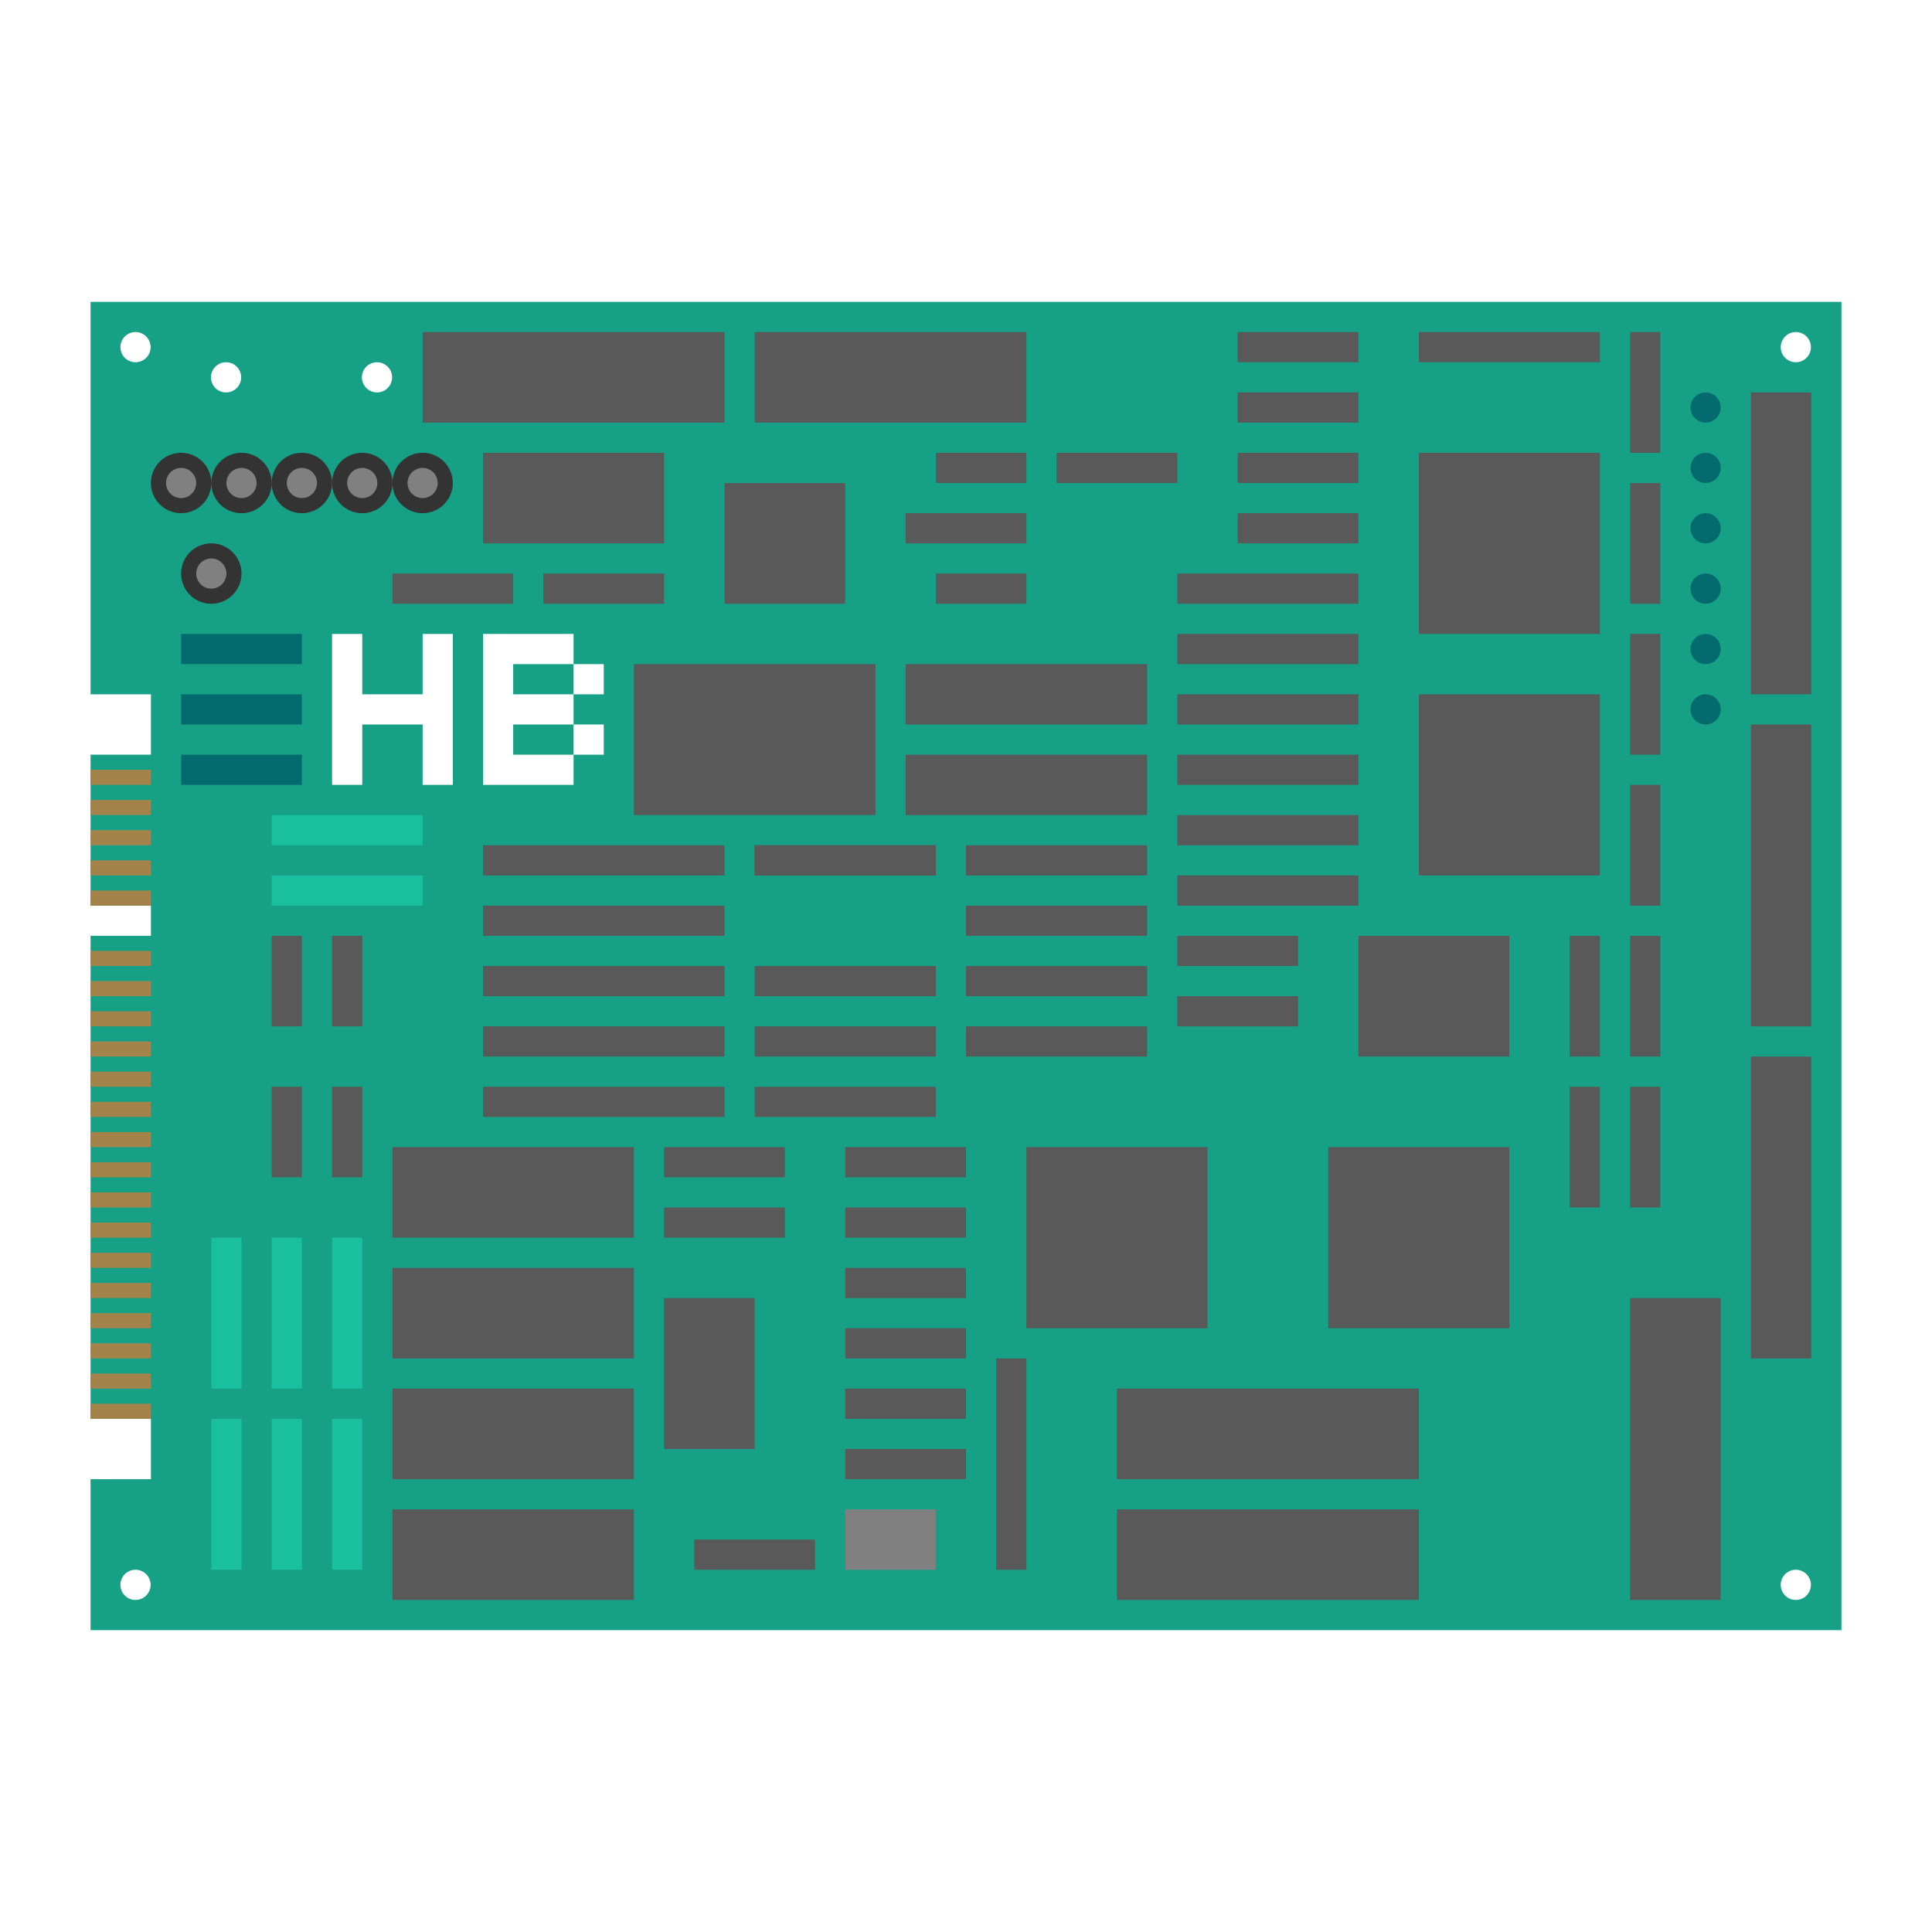 <svg xmlns="http://www.w3.org/2000/svg" xml:space="preserve" viewBox="0 0 256 256"><path d="M252 32H4v192h248z" style="opacity:.5;fill:#fff"/><path d="M12 40v52h8v8h-8v20h8v4h-8v64h8v8h-8v20h232V40zm6 172a2 2 0 1 1-.001-3.999A2 2 0 0 1 18 212m0-164a2 2 0 1 1-.001-3.999A2 2 0 0 1 18 48m12 4a2 2 0 1 1-.001-3.999A2 2 0 0 1 30 52m20 0a2 2 0 1 1-.001-3.999A2 2 0 0 1 50 52m188 160a2 2 0 1 1-.001-3.999A2 2 0 0 1 238 212m0-164a2 2 0 1 1-.001-3.999A2 2 0 0 1 238 48" style="fill:#16a085"/><path d="M56 44h40v12H56zm44 0h36v12h-36zm88 16h24v24h-24zm0 32h24v24h-24zm-52 60h24v24h-24zm40 0h24v24h-24zm4-28h20v16h-20zM84 88h32v20H84zm36 0h32v8h-32zm0 12h32v8h-32zm-68 52h32v12H52zm0 16h32v12H52zm0 16h32v12H52zm0 16h32v12H52zm96-16h40v12h-40zm0 16h40v12h-40zm68-28h12v40h-12zm16-32h8v40h-8zm0-44h8v40h-8zm0-44h8v40h-8zM88 172h12v20H88zm0-12h16v4H88zm24 0h16v4h-16zm0 8h16v4h-16zm0 8h16v4h-16zm0 8h16v4h-16zm0 8h16v4h-16z" style="fill:#595959"/><path d="M112 200h12v8h-12z" style="fill:gray"/><path d="M132 180h4v28h-4zm-40 24h16v4H92zm-4-52h16v4H88zm24 0h16v4h-16zm-76-28h4v12h-4zm8 0h4v12h-4zm-8 20h4v12h-4zm8 0h4v12h-4z" style="fill:#595959"/><path d="M28 164h4v20h-4zm8 0h4v20h-4zm8 0h4v20h-4zm-16 24h4v20h-4zm8 0h4v20h-4zm8 0h4v20h-4z" style="fill:#1abf9f"/><path d="M64 60h24v12H64zM52 76h16v4H52zm20 0h16v4H72zm24-12h16v16H96zm24 4h16v4h-16zm4 8h12v4h-12zm0-16h12v4h-12zm16 0h16v4h-16zm24-16h16v4h-16zm0 8h16v4h-16zm0 8h16v4h-16zm0 8h16v4h-16zm-8 8h24v4h-24zm0 8h24v4h-24zm0 8h24v4h-24zm0 8h24v4h-24zm0 8h24v4h-24zm-28 4h24v4h-24zm-28 0h24v4h-24zm-36 0h32v4H64zm64 8h24v4h-24z" style="fill:#595959"/><path d="M100 112h24v4h-24zm-36 8h32v4H64zm64 8h24v4h-24zm-28 0h24v4h-24zm-36 0h32v4H64zm64 8h24v4h-24zm-28 0h24v4h-24zm-36 0h32v4H64zm36 8h24v4h-24zm-36 0h32v4H64zm92-28h24v4h-24zm0 8h16v4h-16zm0 8h16v4h-16zm32-88h24v4h-24zm28 0h4v16h-4zm0 20h4v16h-4zm0 20h4v16h-4zm0 20h4v16h-4zm0 20h4v16h-4zm0 20h4v16h-4zm-8-20h4v16h-4zm0 20h4v16h-4z" style="fill:#595959"/><path d="M28 72a4 4 0 1 0 0 8 4 4 0 0 0 0-8" style="fill:#333"/><path d="M28 74c1.103 0 2 .897 2 2s-.897 2-2 2-2-.897-2-2 .897-2 2-2" style="fill:gray"/><path d="M24 60a4 4 0 1 0 0 8 4 4 0 0 0 0-8" style="fill:#333"/><path d="M24 62c1.103 0 2 .897 2 2s-.897 2-2 2-2-.897-2-2 .897-2 2-2" style="fill:gray"/><path d="M32 60a4 4 0 1 0 0 8 4 4 0 0 0 0-8" style="fill:#333"/><path d="M32 62c1.103 0 2 .897 2 2s-.897 2-2 2-2-.897-2-2 .897-2 2-2" style="fill:gray"/><path d="M40 60a4 4 0 1 0 0 8 4 4 0 0 0 0-8" style="fill:#333"/><path d="M40 62c1.103 0 2 .897 2 2s-.897 2-2 2-2-.897-2-2 .897-2 2-2" style="fill:gray"/><path d="M48 60a4 4 0 1 0 0 8 4 4 0 0 0 0-8" style="fill:#333"/><path d="M48 62c1.103 0 2 .897 2 2s-.897 2-2 2-2-.897-2-2 .897-2 2-2" style="fill:gray"/><path d="M56 60a4 4 0 1 0 0 8 4 4 0 0 0 0-8" style="fill:#333"/><path d="M56 62c1.103 0 2 .897 2 2s-.897 2-2 2-2-.897-2-2 .897-2 2-2" style="fill:gray"/><path d="M36 108h20v4H36zm0 8h20v4H36z" style="fill:#1abf9f"/><path d="M12 102h8v2h-8zm0 4h8v2h-8zm0 4h8v2h-8zm0 4h8v2h-8zm0 4h8v2h-8zm0 8h8v2h-8zm0 4h8v2h-8zm0 4h8v2h-8zm0 4h8v2h-8zm0 4h8v2h-8zm0 4h8v2h-8zm0 4h8v2h-8zm0 4h8v2h-8zm0 4h8v2h-8zm0 4h8v2h-8zm0 4h8v2h-8zm0 4h8v2h-8zm0 4h8v2h-8zm0 4h8v2h-8zm0 4h8v2h-8zm0 4h8v2h-8z" style="fill:#a3834a"/><path d="M56 92h-8v-8h-4v20h4v-8h8v8h4V84h-4zm12 0v-4h8v-4H64v20h12v-4h-8v-4h8v-4zm8 4h4v4h-4zm0-8h4v4h-4z" style="fill:#fff"/><path d="M24 92h16v4H24zm0-8h16v4H24zm0 16h16v4H24z" style="fill:#036a6d"/><circle cx="226" cy="54" r="2" style="fill:#036a6d"/><circle cx="226" cy="62" r="2" style="fill:#036a6d"/><circle cx="226" cy="70" r="2" style="fill:#036a6d"/><circle cx="226" cy="78" r="2" style="fill:#036a6d"/><circle cx="226" cy="86" r="2" style="fill:#036a6d"/><circle cx="226" cy="94" r="2" style="fill:#036a6d"/></svg>